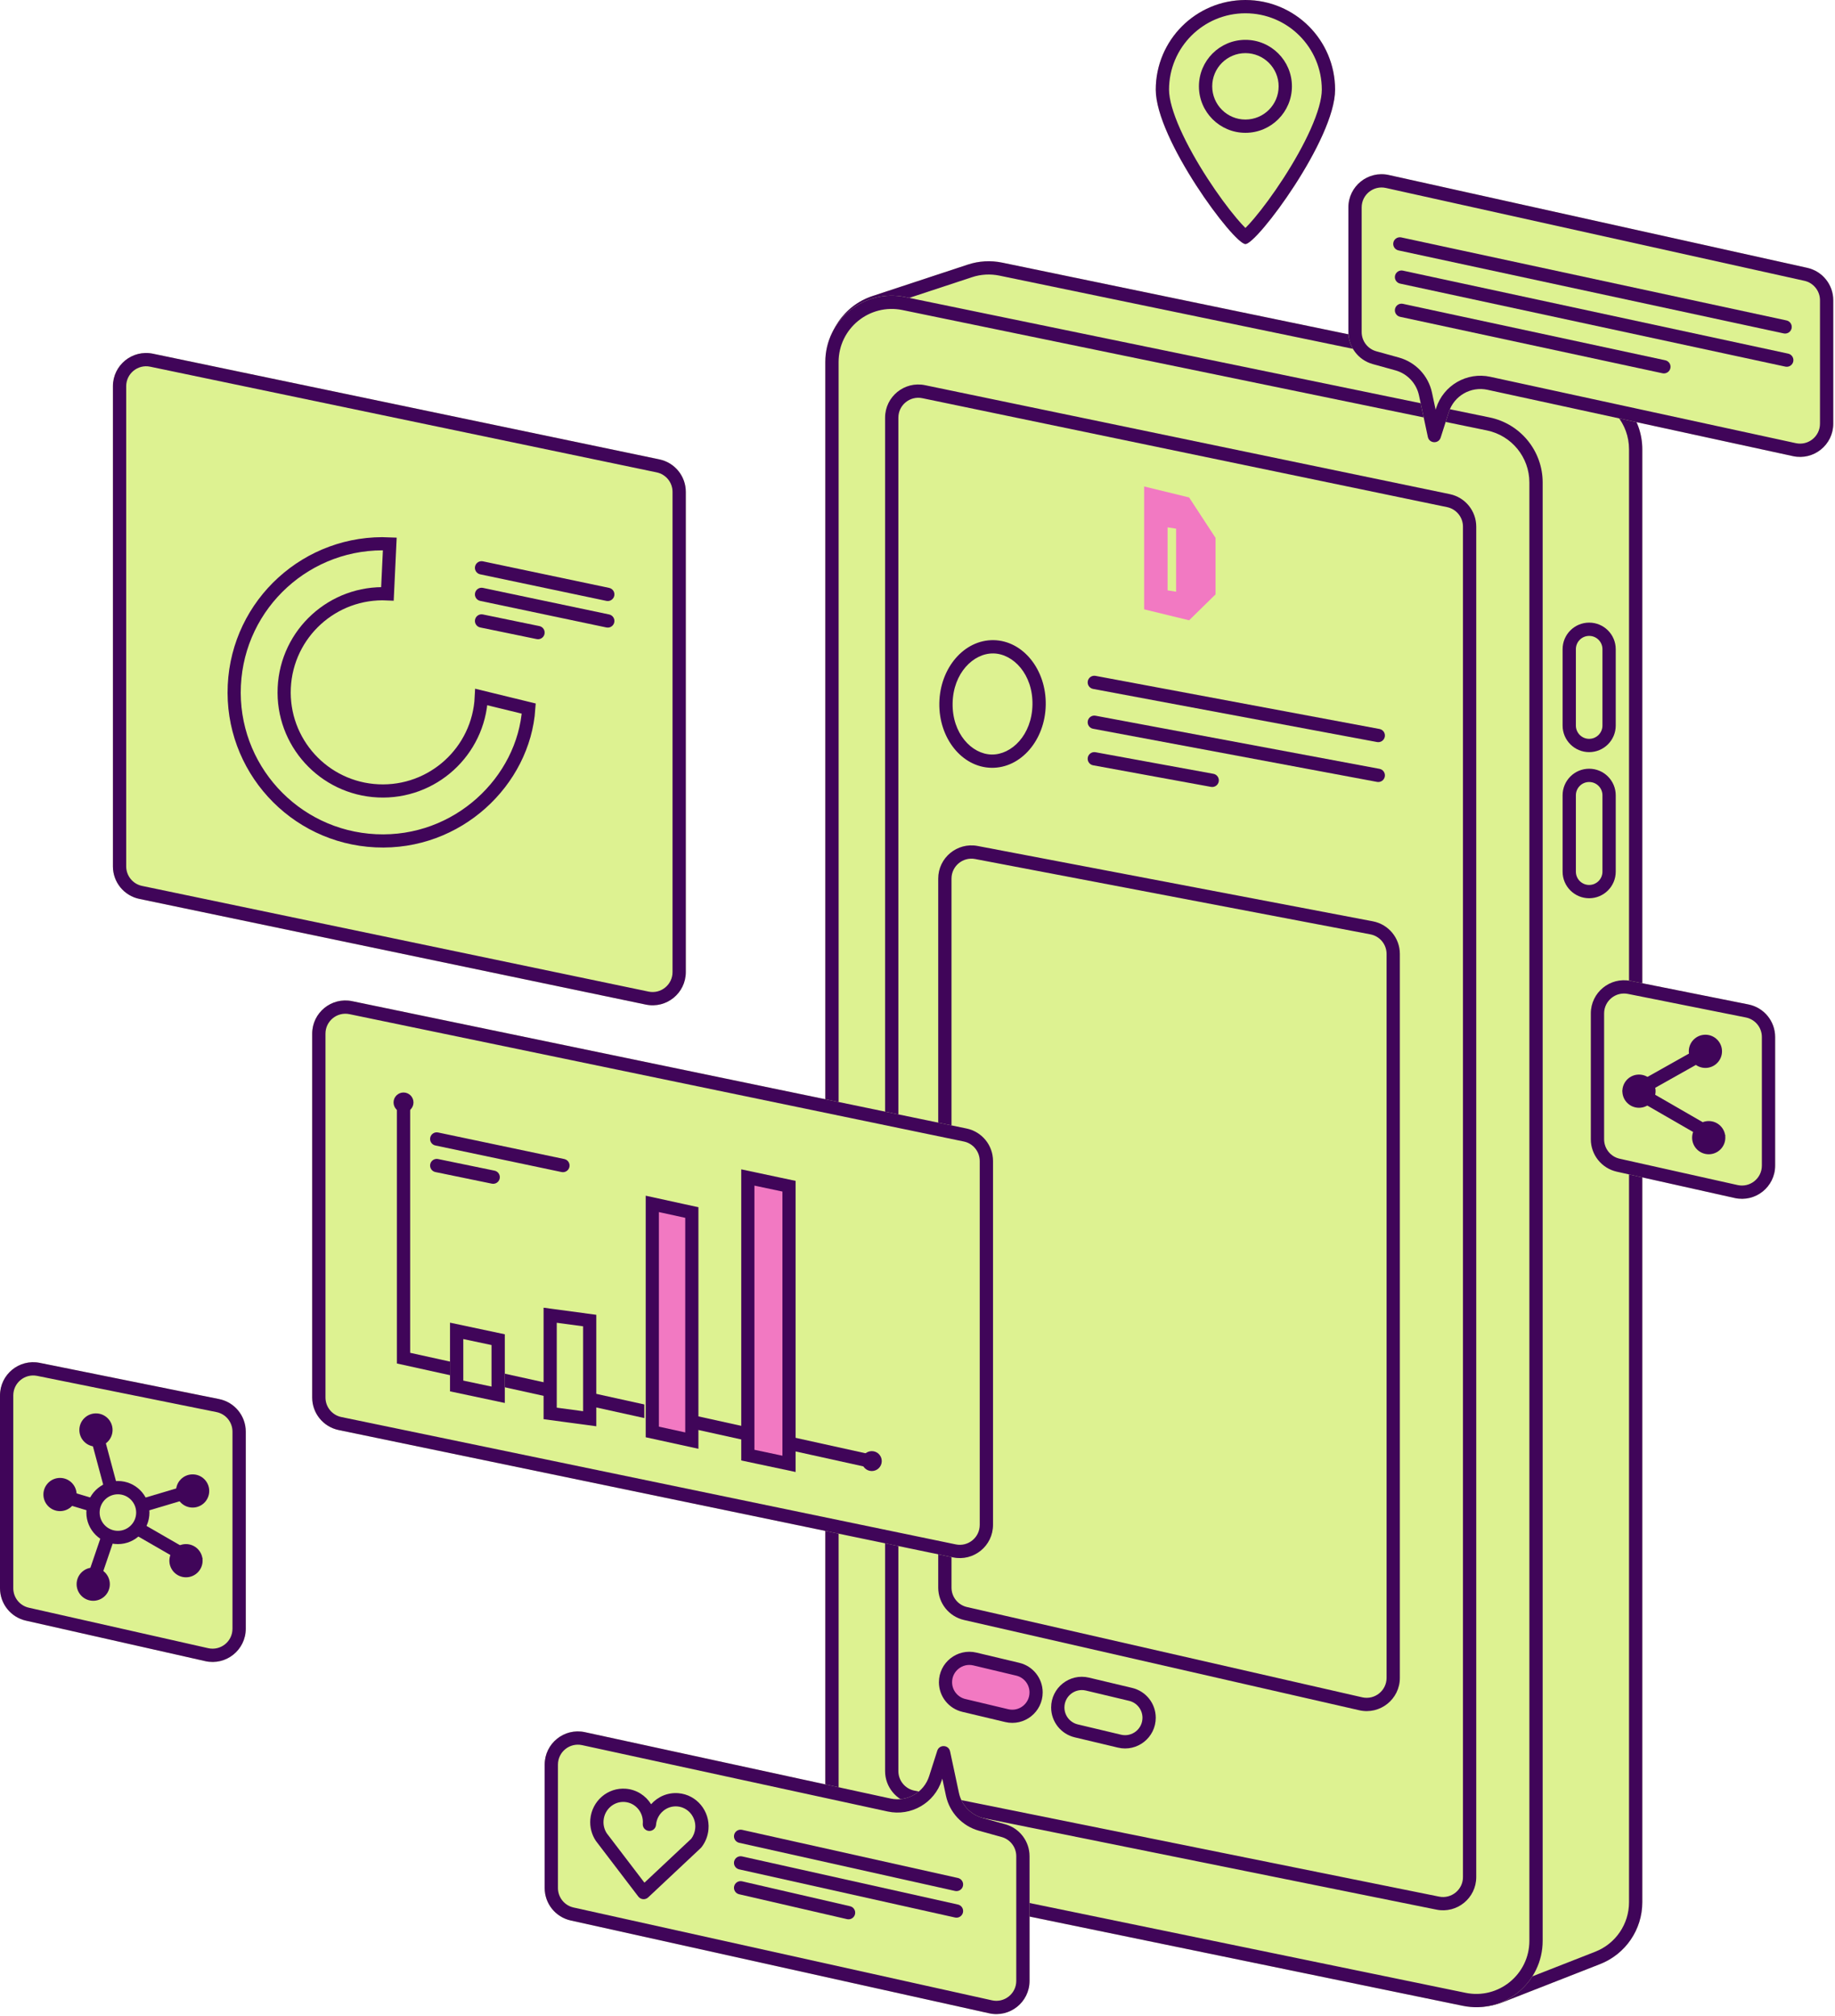 <svg width="557" height="612" viewBox="0 0 557 612" fill="none" xmlns="http://www.w3.org/2000/svg">
<path d="M293.781 80.322C297.137 79.215 300.725 79.009 304.185 79.726L482.434 116.636C491.795 118.574 498.508 126.82 498.508 136.379V577.498C498.508 585.795 493.425 593.245 485.7 596.271L456.139 607.852C451.914 609.507 447.253 609.688 442.912 608.367L294.082 563.051C286.063 560.609 280.391 553.46 279.837 545.096L251.042 110.348C250.435 101.173 256.112 92.749 264.844 89.868L293.781 80.322Z" fill="#DDF291"/>
<path fill-rule="evenodd" clip-rule="evenodd" d="M481.617 120.585L303.368 83.675C300.599 83.101 297.729 83.266 295.044 84.152L266.107 93.698C259.121 96.002 254.58 102.741 255.066 110.081L283.86 544.829C284.304 551.521 288.841 557.24 295.257 559.194L444.086 604.509C447.56 605.566 451.288 605.421 454.668 604.097L484.229 592.516C490.41 590.095 494.476 584.135 494.476 577.498V136.379C494.476 128.732 489.105 122.135 481.617 120.585ZM304.185 79.726C300.725 79.009 297.137 79.215 293.781 80.322L264.844 89.868C256.112 92.749 250.435 101.173 251.042 110.348L279.837 545.096C280.391 553.46 286.063 560.609 294.082 563.051L442.912 608.367C447.253 609.688 451.914 609.507 456.139 607.852L485.7 596.271C493.425 593.245 498.508 585.795 498.508 577.498V136.379C498.508 126.82 491.795 118.574 482.434 116.636L304.185 79.726Z" fill="#400559"/>
<path d="M250.514 109.924C250.514 97.153 262.236 87.6 274.745 90.177L452.171 126.73C461.541 128.66 468.265 136.91 468.265 146.477V589.197C468.265 601.967 456.542 611.521 444.034 608.944L266.608 572.391C257.238 570.46 250.514 562.21 250.514 552.643V109.924Z" fill="#DDF291"/>
<path fill-rule="evenodd" clip-rule="evenodd" d="M451.357 130.679L273.931 94.126C263.924 92.065 254.547 99.707 254.547 109.924V552.643C254.547 560.297 259.925 566.897 267.422 568.441L444.848 604.994C454.855 607.056 464.232 599.413 464.232 589.197V146.477C464.232 138.824 458.854 132.224 451.357 130.679ZM274.745 90.177C262.236 87.6 250.514 97.153 250.514 109.924V552.643C250.514 562.21 257.238 570.46 266.608 572.391L444.034 608.944C456.542 611.521 468.265 601.967 468.265 589.197V146.477C468.265 136.91 461.541 128.66 452.171 126.73L274.745 90.177Z" fill="#400559"/>
<path d="M268.66 126.809C268.66 120.417 274.532 115.639 280.791 116.939L440.071 150.013C444.749 150.984 448.103 155.106 448.103 159.883V569.859C448.103 576.229 442.269 581.002 436.025 579.741L276.745 547.562C272.042 546.611 268.66 542.478 268.66 537.68V126.809Z" fill="#DDF291"/>
<path fill-rule="evenodd" clip-rule="evenodd" d="M439.251 153.961L279.971 120.887C276.216 120.107 272.693 122.974 272.693 126.809V537.68C272.693 540.559 274.722 543.039 277.543 543.609L436.824 575.788C440.57 576.545 444.07 573.681 444.07 569.859V159.883C444.07 157.017 442.058 154.544 439.251 153.961ZM280.791 116.939C274.532 115.639 268.66 120.417 268.66 126.809V537.68C268.66 542.478 272.042 546.611 276.745 547.562L436.025 579.741C442.269 581.002 448.103 576.229 448.103 569.859V159.883C448.103 155.106 444.749 150.984 440.071 150.013L280.791 116.939Z" fill="#400559"/>
<path d="M284.79 266.731C284.79 260.406 290.546 255.644 296.759 256.828L416.723 279.699C421.477 280.606 424.916 284.762 424.916 289.602V509.384C424.916 515.858 418.901 520.653 412.59 519.212L292.626 491.81C288.041 490.763 284.79 486.685 284.79 481.983V266.731Z" fill="#DDF291"/>
<path fill-rule="evenodd" clip-rule="evenodd" d="M415.968 283.66L296.003 260.789C292.276 260.079 288.822 262.936 288.822 266.731V481.983C288.822 484.804 290.773 487.251 293.524 487.879L413.488 515.281C417.275 516.146 420.884 513.268 420.884 509.384V289.602C420.884 286.698 418.82 284.204 415.968 283.66ZM296.759 256.828C290.546 255.644 284.79 260.406 284.79 266.731V481.983C284.79 486.685 288.041 490.763 292.626 491.81L412.59 519.212C418.901 520.653 424.916 515.858 424.916 509.384V289.602C424.916 284.762 421.477 280.606 416.723 279.699L296.759 256.828Z" fill="#400559"/>
<path fill-rule="evenodd" clip-rule="evenodd" d="M486.411 220.271V197.084C486.411 194.857 484.605 193.052 482.378 193.052C480.151 193.052 478.346 194.857 478.346 197.084V220.271C478.346 222.498 480.151 224.303 482.378 224.303C484.605 224.303 486.411 222.498 486.411 220.271ZM482.378 189.02C477.924 189.02 474.313 192.63 474.313 197.084V220.271C474.313 224.725 477.924 228.336 482.378 228.336C486.832 228.336 490.443 224.725 490.443 220.271V197.084C490.443 192.63 486.832 189.02 482.378 189.02Z" fill="#400559"/>
<path fill-rule="evenodd" clip-rule="evenodd" d="M486.411 264.628V241.441C486.411 239.214 484.605 237.409 482.378 237.409C480.151 237.409 478.346 239.214 478.346 241.441V264.628C478.346 266.855 480.151 268.66 482.378 268.66C484.605 268.66 486.411 266.855 486.411 264.628ZM482.378 233.376C477.924 233.376 474.313 236.987 474.313 241.441V264.628C474.313 269.082 477.924 272.692 482.378 272.692C486.832 272.692 490.443 269.082 490.443 264.628V241.441C490.443 236.987 486.832 233.376 482.378 233.376Z" fill="#400559"/>
<path d="M368.966 180.451L360.94 188.315L347.292 184.987V147.687L360.94 151.015L368.966 163.289V180.451ZM357 179.628V160.5L354.412 160.101V179.229L357 179.628Z" fill="#F279C2"/>
<path fill-rule="evenodd" clip-rule="evenodd" d="M301.011 229.064C307.048 229.169 313.237 223.123 313.397 213.929C313.556 204.735 307.581 198.478 301.544 198.373C295.507 198.268 289.318 204.314 289.158 213.508C288.998 222.701 294.974 228.959 301.011 229.064ZM300.941 233.096C309.861 233.251 317.242 224.701 317.428 213.999C317.614 203.297 310.534 194.496 301.614 194.341C292.694 194.186 285.312 202.736 285.126 213.438C284.94 224.139 292.021 232.941 300.941 233.096Z" fill="#400559"/>
<path fill-rule="evenodd" clip-rule="evenodd" d="M330.189 206.795C330.393 205.7 331.447 204.979 332.541 205.184L418.734 221.313C419.829 221.518 420.55 222.572 420.345 223.666C420.14 224.761 419.087 225.482 417.992 225.277L331.8 209.147C330.705 208.943 329.984 207.889 330.189 206.795Z" fill="#400559"/>
<path fill-rule="evenodd" clip-rule="evenodd" d="M330.189 218.892C330.393 217.797 331.447 217.076 332.541 217.281L418.734 233.411C419.829 233.615 420.55 234.669 420.345 235.763C420.14 236.858 419.087 237.579 417.992 237.374L331.8 221.245C330.705 221.04 329.984 219.986 330.189 218.892Z" fill="#400559"/>
<path fill-rule="evenodd" clip-rule="evenodd" d="M330.187 229.989C330.388 228.894 331.438 228.168 332.533 228.369L368.321 234.921C369.417 235.122 370.142 236.172 369.941 237.268C369.741 238.363 368.69 239.088 367.595 238.888L331.807 232.335C330.712 232.135 329.987 231.084 330.187 229.989Z" fill="#400559"/>
<path d="M295.919 503.656L308.936 506.755C312.198 507.532 314.5 510.446 314.5 513.8C314.5 518.477 310.132 521.928 305.581 520.844L292.564 517.745C289.302 516.968 287 514.054 287 510.7C287 506.023 291.368 502.572 295.919 503.656Z" fill="#F279C2" stroke="#400559" stroke-width="4"/>
<path fill-rule="evenodd" clip-rule="evenodd" d="M342.728 516.352L329.605 513.227C326.285 512.437 323.097 514.955 323.097 518.368C323.097 520.815 324.777 522.942 327.158 523.508L340.28 526.633C343.6 527.423 346.788 524.905 346.788 521.492C346.788 519.045 345.108 516.918 342.728 516.352ZM330.539 509.305C324.685 507.911 319.065 512.35 319.065 518.368C319.065 522.682 322.027 526.432 326.224 527.431L339.346 530.555C345.2 531.949 350.82 527.51 350.82 521.492C350.82 517.178 347.858 513.428 343.662 512.429L330.539 509.305Z" fill="#400559"/>
<path d="M94.762 313.809C94.762 307.418 100.632 302.64 106.889 303.938L293.389 342.602C298.068 343.572 301.423 347.694 301.423 352.473V462.936C301.423 469.327 295.553 474.104 289.296 472.807L102.796 434.143C98.117 433.173 94.762 429.05 94.762 424.272V313.809Z" fill="#DDF291"/>
<path fill-rule="evenodd" clip-rule="evenodd" d="M292.57 346.551L106.071 307.886C102.316 307.108 98.794 309.974 98.794 313.809V424.272C98.794 427.139 100.807 429.612 103.615 430.194L290.114 468.859C293.869 469.637 297.391 466.77 297.391 462.936V352.473C297.391 349.606 295.378 347.133 292.57 346.551ZM106.889 303.938C100.632 302.64 94.762 307.418 94.762 313.809V424.272C94.762 429.05 98.117 433.173 102.796 434.143L289.296 472.807C295.553 474.104 301.423 469.327 301.423 462.936V352.473C301.423 347.694 298.068 343.572 293.389 342.602L106.889 303.938Z" fill="#400559"/>
<path fill-rule="evenodd" clip-rule="evenodd" d="M130.593 345.365C130.822 344.275 131.892 343.578 132.981 343.807L171.289 351.872C172.379 352.101 173.076 353.171 172.847 354.26C172.617 355.35 171.548 356.047 170.459 355.818L132.151 347.753C131.061 347.524 130.364 346.454 130.593 345.365Z" fill="#400559"/>
<path fill-rule="evenodd" clip-rule="evenodd" d="M130.591 353.438C130.816 352.348 131.882 351.645 132.973 351.87L150.11 355.398C151.201 355.623 151.903 356.689 151.678 357.78C151.454 358.87 150.388 359.572 149.297 359.348L132.159 355.82C131.069 355.595 130.367 354.529 130.591 353.438Z" fill="#400559"/>
<path fill-rule="evenodd" clip-rule="evenodd" d="M120.469 335.195H124.501V410.695L264.558 441.597L263.689 445.535L120.469 413.935V335.195Z" fill="#400559"/>
<path d="M167 429.097V399.287L179 400.903V430.713L167 429.097Z" fill="#DDF291" stroke="#400559" stroke-width="4"/>
<path d="M125.509 334.691C125.509 336.361 124.155 337.715 122.485 337.715C120.814 337.715 119.46 336.361 119.46 334.691C119.46 333.021 120.814 331.667 122.485 331.667C124.155 331.667 125.509 333.021 125.509 334.691Z" fill="#400559"/>
<path d="M267.652 443.566C267.652 445.236 266.298 446.59 264.627 446.59C262.957 446.59 261.603 445.236 261.603 443.566C261.603 441.896 262.957 440.542 264.627 440.542C266.298 440.542 267.652 441.896 267.652 443.566Z" fill="#400559"/>
<path d="M136.598 401.544L153.232 405.073V425.924L136.598 422.396V401.544Z" fill="#DDF291"/>
<path fill-rule="evenodd" clip-rule="evenodd" d="M136.598 401.544V422.396L153.232 425.924V405.073L136.598 401.544ZM140.631 406.522V419.129L149.199 420.947V408.34L140.631 406.522Z" fill="#400559"/>
<path d="M195.572 361.91L211.702 365.438V439.366L195.572 435.837V361.91Z" fill="#DDF291"/>
<path d="M198 434.724V365.485L210 368.11V437.349L198 434.724Z" fill="#F279C2" stroke="#400559" stroke-width="4"/>
<path d="M227 441.756V357.469L239.5 360.12V444.407L227 441.756Z" fill="#F279C2" stroke="#400559" stroke-width="4"/>
<path d="M409.291 62.968C409.291 56.52 415.26 51.73 421.555 53.127L548.576 81.31C553.19 82.334 556.474 86.425 556.474 91.151V128.629C556.474 135.058 550.536 139.845 544.253 138.48L451.515 118.334C446.436 117.231 441.351 120.17 439.771 125.121L437.306 132.844C436.678 134.814 433.845 134.673 433.414 132.651L430.727 120.049C429.944 116.374 427.182 113.44 423.562 112.436L416.677 110.527C412.312 109.316 409.291 105.342 409.291 100.812V62.968Z" fill="#DDF291"/>
<path fill-rule="evenodd" clip-rule="evenodd" d="M547.703 85.246L420.682 57.063C416.905 56.225 413.323 59.099 413.323 62.968V100.812C413.323 103.53 415.136 105.914 417.755 106.641L424.64 108.55C429.708 109.956 433.574 114.064 434.671 119.208L435.774 124.382L435.93 123.895C438.142 116.963 445.261 112.849 452.371 114.394L545.109 134.539C548.879 135.358 552.441 132.486 552.441 128.629V91.151C552.441 88.316 550.471 85.861 547.703 85.246ZM421.555 53.127C415.26 51.73 409.291 56.52 409.291 62.968V100.812C409.291 105.342 412.312 109.316 416.677 110.527L423.562 112.436C427.182 113.44 429.944 116.374 430.727 120.049L433.414 132.651C433.845 134.673 436.678 134.814 437.306 132.844L439.771 125.121C441.351 120.17 446.436 117.231 451.515 118.334L544.253 138.48C550.536 139.845 556.474 135.058 556.474 128.629V91.151C556.474 86.425 553.19 82.334 548.576 81.31L421.555 53.127Z" fill="#400559"/>
<path fill-rule="evenodd" clip-rule="evenodd" d="M422.945 73.624C423.18 72.535 424.252 71.843 425.341 72.077L542.281 97.28C543.37 97.515 544.062 98.587 543.827 99.676C543.593 100.764 542.52 101.457 541.431 101.222L424.491 76.019C423.403 75.785 422.71 74.712 422.945 73.624Z" fill="#400559"/>
<path fill-rule="evenodd" clip-rule="evenodd" d="M423.449 83.705C423.684 82.616 424.756 81.924 425.845 82.159L542.785 107.361C543.873 107.596 544.566 108.668 544.331 109.757C544.096 110.845 543.024 111.538 541.935 111.303L424.995 86.1C423.907 85.866 423.214 84.793 423.449 83.705Z" fill="#400559"/>
<path fill-rule="evenodd" clip-rule="evenodd" d="M423.449 93.786C423.683 92.698 424.756 92.005 425.844 92.239L505.484 109.377C506.573 109.611 507.266 110.684 507.031 111.772C506.797 112.861 505.725 113.554 504.636 113.319L424.996 96.181C423.907 95.947 423.215 94.875 423.449 93.786Z" fill="#400559"/>
<path d="M312.513 601.373C312.513 607.821 306.543 612.611 300.248 611.214L173.227 583.031C168.613 582.007 165.329 577.916 165.329 573.189L165.329 535.712C165.329 529.283 171.267 524.496 177.55 525.861L270.288 546.006C275.367 547.11 280.452 544.171 282.032 539.22L284.497 531.497C285.126 529.527 287.958 529.668 288.389 531.69L291.076 544.292C291.859 547.967 294.621 550.901 298.241 551.905L305.126 553.814C309.491 555.025 312.513 558.999 312.513 563.529L312.513 601.373Z" fill="#DDF291"/>
<path fill-rule="evenodd" clip-rule="evenodd" d="M174.1 579.094L301.121 607.278C304.898 608.116 308.48 605.242 308.48 601.373L308.48 563.529C308.48 560.811 306.667 558.427 304.048 557.7L297.164 555.791C292.095 554.385 288.229 550.277 287.132 545.133L286.029 539.959L285.874 540.446C283.661 547.378 276.542 551.492 269.432 549.947L176.694 529.802C172.925 528.983 169.362 531.855 169.362 535.712L169.362 573.189C169.362 576.025 171.332 578.48 174.1 579.094ZM300.248 611.214C306.543 612.611 312.513 607.821 312.513 601.373L312.513 563.529C312.513 558.999 309.491 555.025 305.126 553.814L298.241 551.905C294.621 550.901 291.859 547.967 291.076 544.292L288.389 531.69C287.958 529.668 285.126 529.527 284.497 531.497L282.032 539.22C280.452 544.171 275.367 547.11 270.288 546.006L177.55 525.861C171.267 524.496 165.329 529.283 165.329 535.712L165.329 573.189C165.329 577.916 168.613 582.007 173.227 583.031L300.248 611.214Z" fill="#400559"/>
<path fill-rule="evenodd" clip-rule="evenodd" d="M189.677 547.06C186.424 546.785 183.496 549.252 183.207 552.656C183.085 554.098 183.46 555.457 184.181 556.565L195.615 571.559L209.825 558.217C210.495 557.322 210.934 556.228 211.037 555.014C211.326 551.61 208.854 548.685 205.601 548.41C202.348 548.134 199.42 550.601 199.131 554.005C199.037 555.115 198.062 555.938 196.952 555.844C195.843 555.75 195.019 554.774 195.113 553.665C195.402 550.261 192.931 547.336 189.677 547.06ZM197.638 547.744C196.031 545.15 193.285 543.319 190.018 543.042C184.477 542.573 179.66 546.762 179.189 552.315C178.986 554.713 179.623 556.994 180.857 558.849C180.881 558.885 180.906 558.921 180.933 558.955L193.763 575.78C194.109 576.234 194.631 576.52 195.2 576.567C195.768 576.614 196.33 576.418 196.746 576.027L212.704 561.045C212.778 560.976 212.846 560.901 212.909 560.821C214.102 559.303 214.88 557.423 215.055 555.354C215.526 549.801 211.483 544.861 205.942 544.392C202.675 544.115 199.659 545.457 197.638 547.744Z" fill="#400559"/>
<path fill-rule="evenodd" clip-rule="evenodd" d="M222.839 565.108C223.082 564.021 224.159 563.336 225.246 563.579L290.773 578.196C291.86 578.439 292.544 579.516 292.302 580.603C292.059 581.69 290.982 582.374 289.895 582.132L224.368 567.515C223.281 567.272 222.597 566.195 222.839 565.108Z" fill="#400559"/>
<path fill-rule="evenodd" clip-rule="evenodd" d="M222.839 557.043C223.082 555.956 224.159 555.272 225.246 555.514L290.773 570.132C291.86 570.374 292.544 571.452 292.302 572.538C292.059 573.625 290.982 574.31 289.895 574.067L224.368 559.45C223.281 559.207 222.597 558.13 222.839 557.043Z" fill="#400559"/>
<path fill-rule="evenodd" clip-rule="evenodd" d="M222.843 572.654C223.093 571.569 224.176 570.893 225.261 571.143L258.024 578.704C259.109 578.954 259.786 580.037 259.535 581.122C259.285 582.207 258.202 582.883 257.117 582.633L224.354 575.072C223.269 574.822 222.592 573.739 222.843 572.654Z" fill="#400559"/>
<path d="M482.882 307.67C482.882 301.309 488.701 296.538 494.939 297.784L530.727 304.937C535.44 305.878 538.832 310.016 538.832 314.822V353.865C538.832 360.319 532.852 365.11 526.553 363.703L490.766 355.709C486.158 354.68 482.882 350.591 482.882 345.87V307.67Z" fill="#DDF291"/>
<path fill-rule="evenodd" clip-rule="evenodd" d="M529.936 308.891L494.149 301.738C490.406 300.991 486.915 303.853 486.915 307.67V345.87C486.915 348.703 488.88 351.156 491.645 351.774L527.432 359.768C531.212 360.612 534.8 357.737 534.8 353.865V314.822C534.8 311.938 532.764 309.456 529.936 308.891ZM494.939 297.784C488.701 296.538 482.882 301.309 482.882 307.67V345.87C482.882 350.591 486.158 354.68 490.766 355.709L526.553 363.703C532.852 365.11 538.832 360.319 538.832 353.865V314.822C538.832 310.016 535.44 305.878 530.727 304.937L494.939 297.784Z" fill="#400559"/>
<path fill-rule="evenodd" clip-rule="evenodd" d="M519.698 315.899L521.675 319.414L500.565 331.288L523.71 344.641L521.695 348.134L492.418 331.244L519.698 315.899Z" fill="#400559"/>
<path d="M522.702 319.168C522.702 321.952 520.445 324.209 517.662 324.209C514.878 324.209 512.621 321.952 512.621 319.168C512.621 316.385 514.878 314.128 517.662 314.128C520.445 314.128 522.702 316.385 522.702 319.168Z" fill="#400559"/>
<path d="M502.54 331.266C502.54 334.049 500.283 336.306 497.5 336.306C494.716 336.306 492.459 334.049 492.459 331.266C492.459 328.482 494.716 326.225 497.5 326.225C500.283 326.225 502.54 328.482 502.54 331.266Z" fill="#400559"/>
<path d="M523.71 345.379C523.71 348.163 521.454 350.42 518.67 350.42C515.886 350.42 513.629 348.163 513.629 345.379C513.629 342.595 515.886 340.339 518.67 340.339C521.454 340.339 523.71 342.595 523.71 345.379Z" fill="#400559"/>
<path d="M0 423.628C0 417.258 5.834 412.485 12.077 413.746L66.515 424.741C71.218 425.691 74.6 429.824 74.6 434.623V494.466C74.6 500.929 68.603 505.723 62.299 504.3L7.861 492.01C3.264 490.972 0 486.889 0 482.176V423.628Z" fill="#DDF291"/>
<path fill-rule="evenodd" clip-rule="evenodd" d="M65.716 428.694L11.279 417.699C7.533 416.942 4.032 419.806 4.032 423.628V482.176C4.032 485.004 5.991 487.454 8.749 488.077L63.187 500.366C66.969 501.22 70.567 498.344 70.567 494.466V434.623C70.567 431.744 68.538 429.264 65.716 428.694ZM12.077 413.746C5.834 412.485 0 417.258 0 423.628V482.176C0 486.889 3.264 490.972 7.861 492.01L62.299 504.3C68.603 505.723 74.6 500.929 74.6 494.466V434.623C74.6 429.824 71.218 425.691 66.515 424.741L12.077 413.746Z" fill="#400559"/>
<path fill-rule="evenodd" clip-rule="evenodd" d="M57.391 450.707L58.542 454.571L39.341 460.291L61.494 473.071L59.479 476.564L29.21 459.101L57.391 450.707Z" fill="#400559"/>
<path fill-rule="evenodd" clip-rule="evenodd" d="M16.558 455.578L17.718 451.716L32.808 456.247L25.904 430.515L29.799 429.47L38.577 462.19L16.558 455.578Z" fill="#400559"/>
<path d="M63.511 452.639C63.511 455.423 61.254 457.68 58.47 457.68C55.686 457.68 53.43 455.423 53.43 452.639C53.43 449.855 55.686 447.599 58.47 447.599C61.254 447.599 63.511 449.855 63.511 452.639Z" fill="#400559"/>
<path d="M14.653 450.155C16.622 448.186 19.813 448.186 21.782 450.155C23.75 452.123 23.75 455.315 21.782 457.283C19.813 459.251 16.622 459.251 14.653 457.283C12.685 455.315 12.685 452.123 14.653 450.155Z" fill="#400559"/>
<path d="M24.734 477.373C26.703 475.405 29.894 475.405 31.863 477.373C33.831 479.342 33.831 482.533 31.863 484.502C29.894 486.47 26.703 486.47 24.734 484.502C22.766 482.533 22.766 479.342 24.734 477.373Z" fill="#400559"/>
<path fill-rule="evenodd" clip-rule="evenodd" d="M25.814 480.719L33.375 458.541L37.192 459.842L29.631 482.021L25.814 480.719Z" fill="#400559"/>
<path d="M61.495 473.809C61.495 476.593 59.238 478.85 56.454 478.85C53.67 478.85 51.414 476.593 51.414 473.809C51.414 471.025 53.67 468.769 56.454 468.769C59.238 468.769 61.495 471.025 61.495 473.809Z" fill="#400559"/>
<path d="M25.564 430.564C27.533 428.596 30.724 428.596 32.693 430.564C34.661 432.533 34.661 435.724 32.693 437.693C30.724 439.661 27.533 439.661 25.564 437.693C23.596 435.724 23.596 432.533 25.564 430.564Z" fill="#400559"/>
<path d="M43.349 459.192C43.349 463.367 39.964 466.752 35.788 466.752C31.612 466.752 28.227 463.367 28.227 459.192C28.227 455.016 31.612 451.631 35.788 451.631C39.964 451.631 43.349 455.016 43.349 459.192Z" fill="#DDF291"/>
<path fill-rule="evenodd" clip-rule="evenodd" d="M35.788 453.647C32.726 453.647 30.243 456.129 30.243 459.192C30.243 462.254 32.726 464.736 35.788 464.736C38.85 464.736 41.333 462.254 41.333 459.192C41.333 456.129 38.85 453.647 35.788 453.647ZM26.211 459.192C26.211 453.902 30.499 449.615 35.788 449.615C41.077 449.615 45.365 453.902 45.365 459.192C45.365 464.481 41.077 468.769 35.788 468.769C30.499 468.769 26.211 464.481 26.211 459.192Z" fill="#400559"/>
<path d="M405.258 27.219C405.258 42.251 381.568 74.096 378.039 74.096C374.511 74.096 350.82 42.251 350.82 27.219C350.82 12.186 363.007 0 378.039 0C393.072 0 405.258 12.186 405.258 27.219Z" fill="#DDF291"/>
<path fill-rule="evenodd" clip-rule="evenodd" d="M397.819 39.242C400.036 34.275 401.226 30.103 401.226 27.219C401.226 14.413 390.845 4.032 378.039 4.032C365.234 4.032 354.853 14.413 354.853 27.219C354.853 30.103 356.042 34.275 358.259 39.242C360.427 44.098 363.386 49.301 366.493 54.105C369.598 58.906 372.79 63.215 375.38 66.285C376.413 67.509 377.311 68.489 378.039 69.209C378.768 68.489 379.666 67.509 380.699 66.285C383.288 63.215 386.48 58.906 389.586 54.105C392.692 49.301 395.651 44.098 397.819 39.242ZM376.741 70.346C376.638 70.412 376.647 70.391 376.751 70.339C376.747 70.341 376.744 70.344 376.741 70.346ZM379.328 70.339C379.431 70.391 379.44 70.412 379.338 70.346C379.334 70.344 379.331 70.341 379.328 70.339ZM378.039 74.096C381.568 74.096 405.258 42.251 405.258 27.219C405.258 12.186 393.072 0 378.039 0C363.007 0 350.82 12.186 350.82 27.219C350.82 42.251 374.511 74.096 378.039 74.096Z" fill="#400559"/>
<path d="M392.153 26.211C392.153 34.005 385.834 40.324 378.039 40.324C370.245 40.324 363.926 34.005 363.926 26.211C363.926 18.416 370.245 12.097 378.039 12.097C385.834 12.097 392.153 18.416 392.153 26.211Z" fill="#DDF291"/>
<path fill-rule="evenodd" clip-rule="evenodd" d="M378.039 36.292C383.607 36.292 388.12 31.778 388.12 26.211C388.12 20.643 383.607 16.13 378.039 16.13C372.472 16.13 367.958 20.643 367.958 26.211C367.958 31.778 372.472 36.292 378.039 36.292ZM378.039 40.324C385.834 40.324 392.153 34.005 392.153 26.211C392.153 18.416 385.834 12.097 378.039 12.097C370.245 12.097 363.926 18.416 363.926 26.211C363.926 34.005 370.245 40.324 378.039 40.324Z" fill="#400559"/>
<path d="M34.275 117.245C34.275 110.849 40.155 106.07 46.416 107.377L200.152 139.461C204.825 140.436 208.173 144.555 208.173 149.329V295.114C208.173 301.51 202.294 306.289 196.033 304.982L42.297 272.898C37.624 271.923 34.275 267.804 34.275 263.03V117.245Z" fill="#DDF291"/>
<path fill-rule="evenodd" clip-rule="evenodd" d="M199.328 143.408L45.592 111.324C41.836 110.54 38.308 113.407 38.308 117.245V263.03C38.308 265.894 40.317 268.366 43.121 268.951L196.857 301.035C200.613 301.819 204.141 298.951 204.141 295.114V149.329C204.141 146.465 202.132 143.993 199.328 143.408ZM46.416 107.377C40.155 106.07 34.275 110.849 34.275 117.245V263.03C34.275 267.804 37.624 271.923 42.297 272.898L196.033 304.982C202.294 306.289 208.173 301.51 208.173 295.114V149.329C208.173 144.555 204.825 140.436 200.152 139.461L46.416 107.377Z" fill="#400559"/>
<path fill-rule="evenodd" clip-rule="evenodd" d="M144.202 180.035C144.432 178.946 145.501 178.248 146.591 178.478L184.899 186.543C185.988 186.772 186.686 187.841 186.456 188.931C186.227 190.021 185.158 190.718 184.068 190.489L145.76 182.424C144.67 182.194 143.973 181.125 144.202 180.035Z" fill="#400559"/>
<path fill-rule="evenodd" clip-rule="evenodd" d="M144.202 171.971C144.432 170.881 145.501 170.184 146.591 170.413L184.899 178.478C185.988 178.707 186.686 179.777 186.456 180.866C186.227 181.956 185.158 182.653 184.068 182.424L145.76 174.359C144.67 174.13 143.973 173.06 144.202 171.971Z" fill="#400559"/>
<path fill-rule="evenodd" clip-rule="evenodd" d="M144.201 188.109C144.425 187.018 145.491 186.316 146.582 186.541L163.72 190.069C164.81 190.294 165.512 191.36 165.288 192.451C165.063 193.541 163.997 194.243 162.907 194.019L145.769 190.49C144.678 190.266 143.976 189.2 144.201 188.109Z" fill="#400559"/>
<path d="M124.291 249.257C149.381 250.441 170.68 231.062 171.864 205.973L154.929 204.955L144.868 210.187C144.082 226.839 141.665 234.766 125.012 233.98C108.36 233.194 95.498 219.058 96.284 202.405C97.07 185.753 109.048 181.612 119.11 181.612L127.964 175.172L128.58 158.401L119.11 158.401C96.36 159.924 82.108 178.363 81.008 201.684C79.823 226.774 99.202 248.072 124.291 249.257Z" fill="#DDF291"/>
<path d="M113.979 255.694C139.069 256.879 160.368 237.5 161.552 212.411L146.275 211.689C145.489 228.342 131.353 241.204 114.7 240.418C98.048 239.632 85.186 225.495 85.972 208.843C86.758 192.191 100.895 179.329 117.547 180.115L118.268 164.838C93.179 163.654 71.88 183.033 70.696 208.122C69.511 233.211 88.89 254.51 113.979 255.694Z" fill="#DDF291"/>
<path d="M114.063 255.253C138.95 256.428 159 237.114 160.5 215.114L146.099 211.602C145.319 228.12 131.296 240.879 114.778 240.099C98.26 239.319 85.501 225.296 86.281 208.778C87.06 192.26 101.083 179.501 117.601 180.281L118.317 165.127C93.429 163.952 72.302 183.175 71.127 208.063C69.952 232.95 89.175 254.078 114.063 255.253Z" fill="#DDF291" stroke="#400559" stroke-width="4"/>
</svg>
